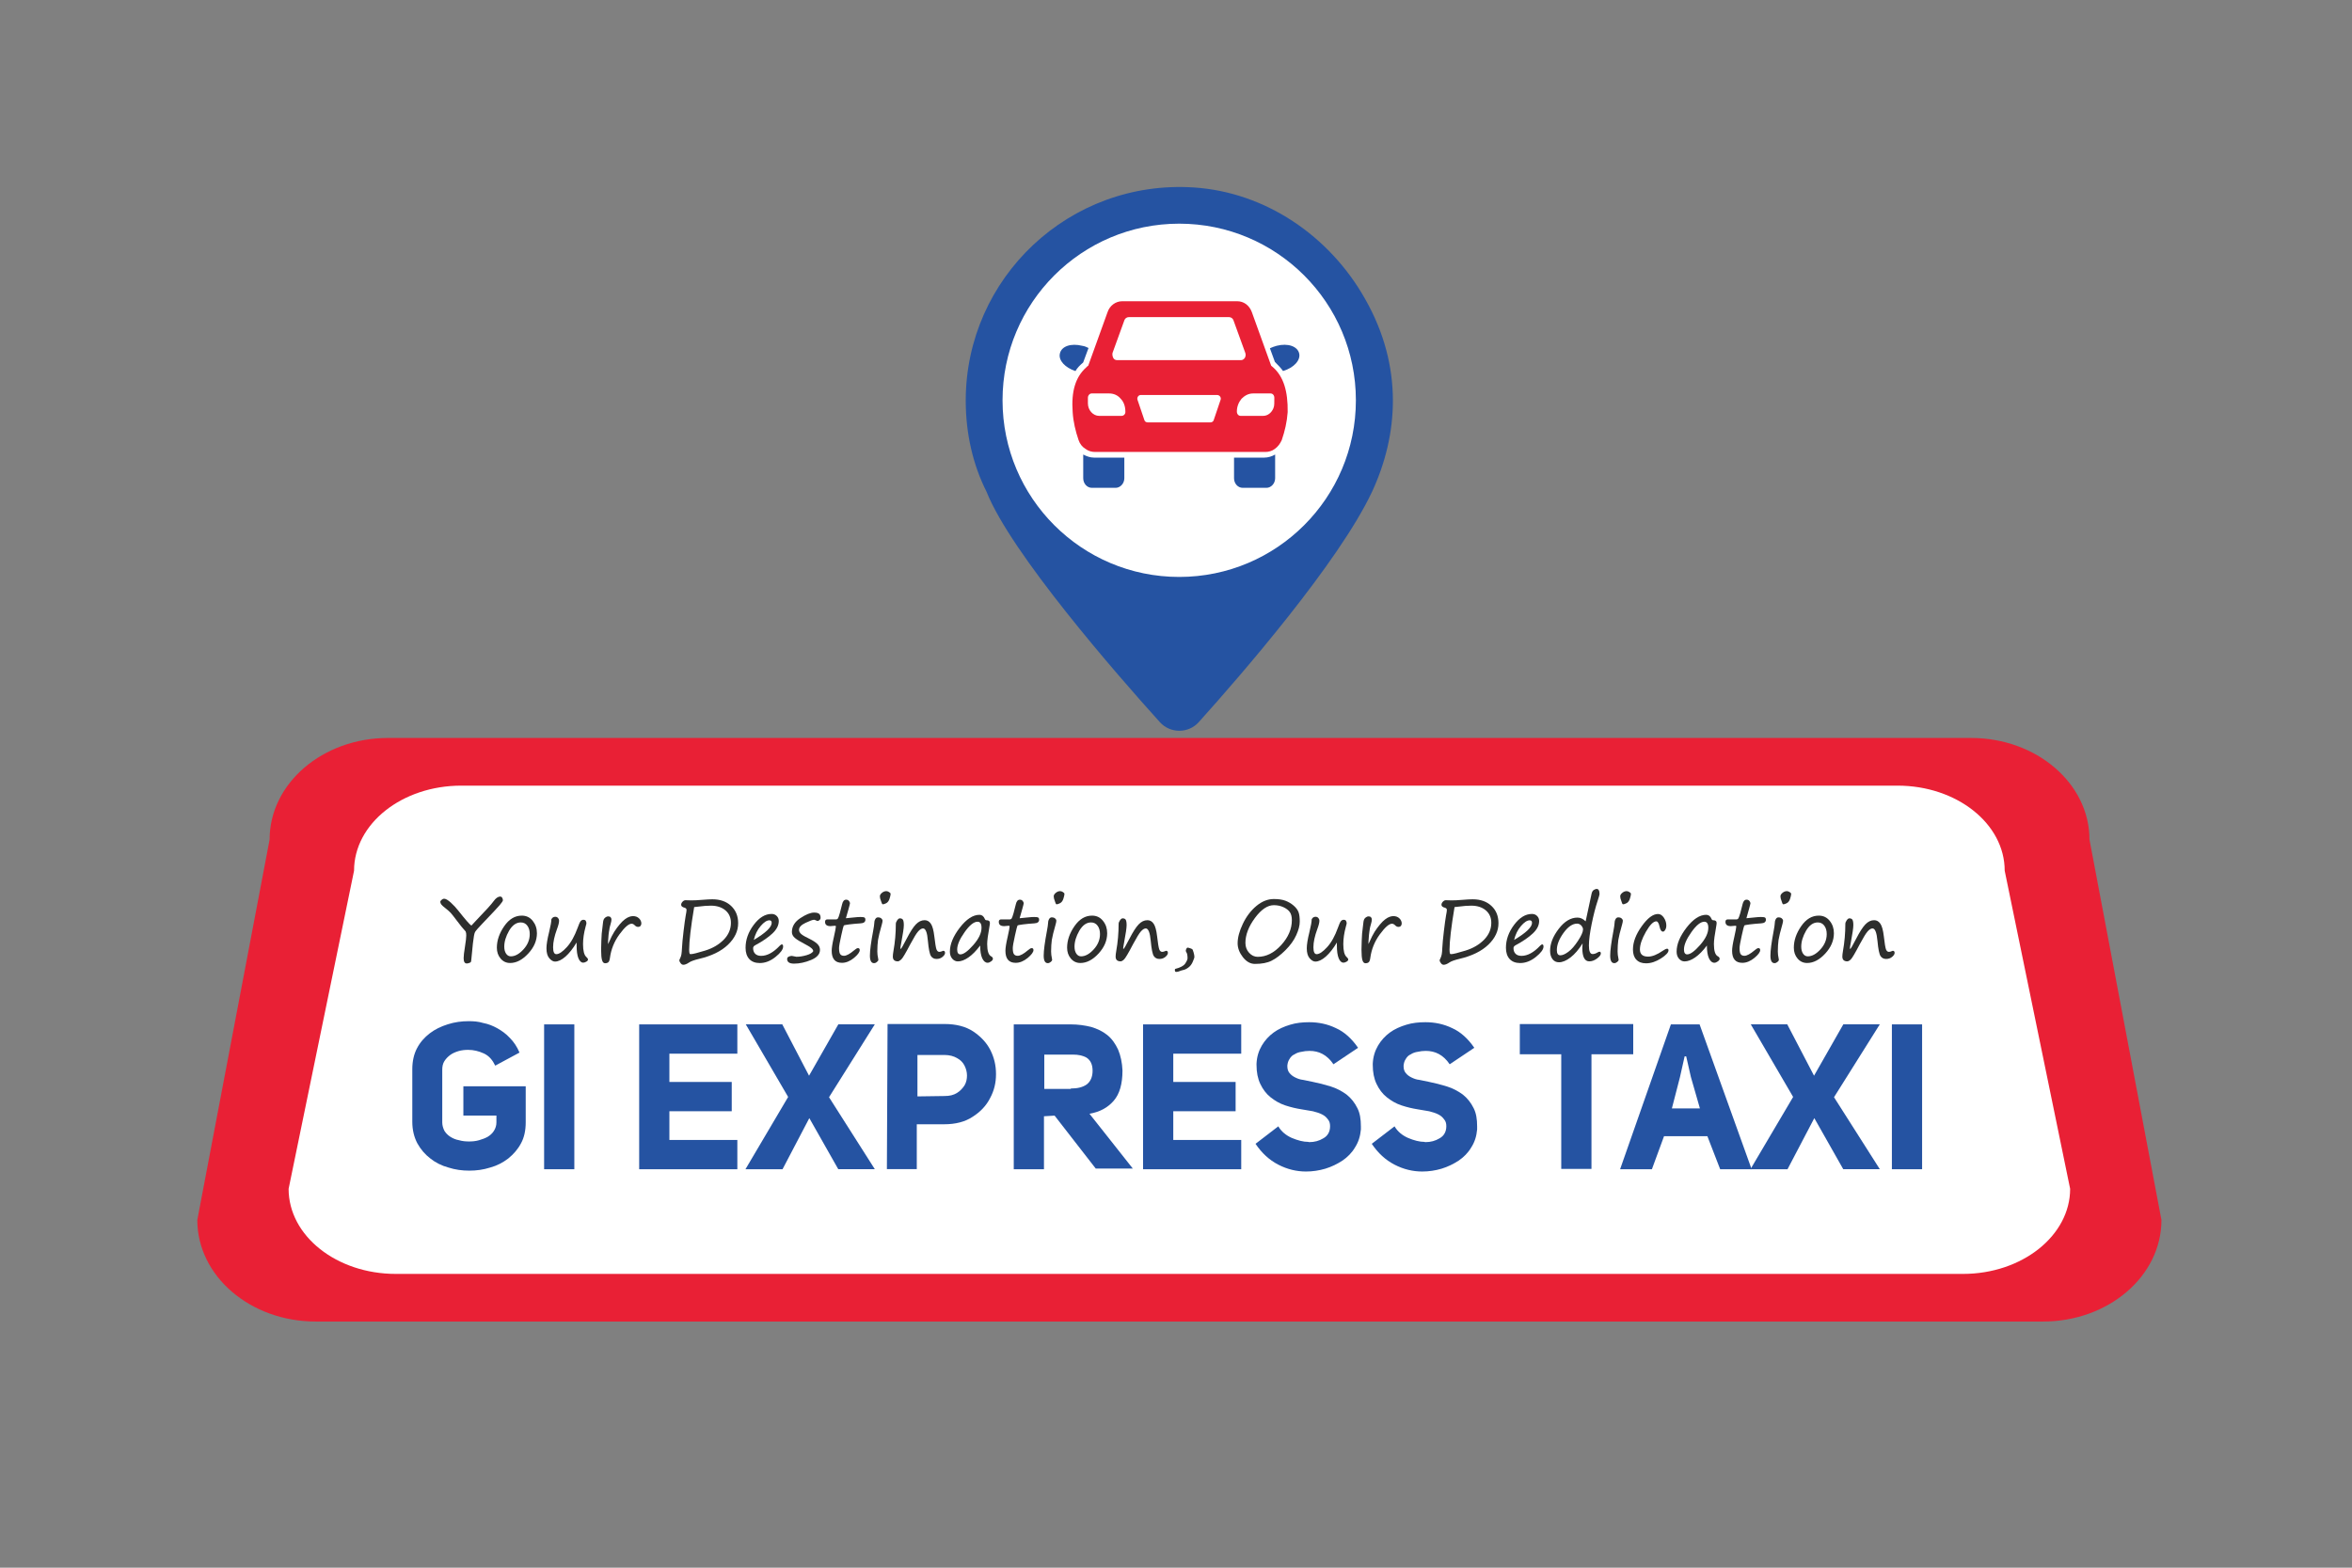 <?xml version="1.0" encoding="utf-8"?>
<!-- Generator: Adobe Illustrator 26.0.1, SVG Export Plug-In . SVG Version: 6.00 Build 0)  -->
<svg version="1.1" id="Layer_1" xmlns="http://www.w3.org/2000/svg" xmlns:xlink="http://www.w3.org/1999/xlink" x="0px" y="0px"
	 viewBox="0 0 432 288" style="enable-background:new 0 0 432 288;" xml:space="preserve">
<rect x="0" y="0" width="432" height="288" fill="#808080" stroke="none"/>
<style type="text/css">
	.st0{fill:#2553A2;}
	.st1{fill:#FFFFFF;}
	.st2{fill:#E92035;}
	.st3{enable-background:new    ;}
	.st4{fill:#2D2E2D;}
</style>
<path class="st0" d="M219.28,34.44c-22.84-1.49-41.9,16.6-41.9,39.15c0,6.07,1.32,11.79,3.83,16.77
	c4.46,11.22,23.75,33.37,31.82,42.3c1.89,2.12,5.27,2.12,7.15,0c7.73-8.59,25.7-29.31,31.82-42.3c4.81-10.36,5.84-22.95-1.26-35.43
	C244.24,43.37,232.45,35.3,219.28,34.44z M216.59,91.51c-9.9,0-17.97-8.07-17.97-17.97s8.07-17.97,17.97-17.97
	c9.9,0,17.97,8.07,17.97,17.97S226.49,91.51,216.59,91.51z"/>
<circle class="st1" cx="216.59" cy="73.54" r="32.45"/>
<path class="st2" d="M375.25,242.78H57.99c-12.02,0-21.75-8.36-21.75-18.66l13.28-69.89c0-10.3,9.73-18.66,21.75-18.66h290.76
	c12.02,0,21.75,8.36,21.75,18.66L397,224.13C397,234.43,387.27,242.78,375.25,242.78z"/>
<g>
	<g>
		<path class="st0" d="M238.63,64.95c-0.29-1.32-2.06-1.95-4.12-1.43c-0.46,0.11-0.86,0.29-1.26,0.46l0.92,2.52
			c0.06,0.06,0.11,0.06,0.17,0.17c0.46,0.46,0.92,0.92,1.32,1.49C237.6,67.58,238.91,66.21,238.63,64.95z"/>
	</g>
</g>
<g>
	<g>
		<path class="st0" d="M198.79,66.73c0.06-0.06,0.11-0.06,0.17-0.17l0.97-2.63c-0.34-0.17-0.69-0.34-1.14-0.4
			c-2.06-0.52-3.83,0.06-4.12,1.43c-0.29,1.26,0.97,2.58,2.86,3.21C197.87,67.58,198.33,67.13,198.79,66.73z"/>
	</g>
</g>
<g>
	<g>
		<path class="st0" d="M198.96,83.5v4.35c0,0.97,0.69,1.77,1.6,1.77h4.35c0.86,0,1.6-0.8,1.6-1.77v-3.78h-5.55
			C200.28,84.07,199.59,83.84,198.96,83.5z"/>
	</g>
</g>
<g>
	<g>
		<path class="st0" d="M226.66,84.07v3.78c0,0.97,0.69,1.77,1.6,1.77h4.35c0.86,0,1.6-0.8,1.6-1.77V83.5
			c-0.57,0.34-1.32,0.57-2,0.57H226.66L226.66,84.07z"/>
	</g>
</g>
<g>
	<g>
		<path class="st2" d="M233.82,67.47c-0.11-0.11-0.23-0.17-0.34-0.29l-3.55-9.84c-0.46-1.26-1.49-2-2.69-2h-21.12
			c-1.2,0-2.29,0.8-2.69,2l-3.55,9.84c-0.11,0.06-0.23,0.17-0.34,0.29c-2,1.77-2.8,4.41-2.52,8.24c0.11,1.77,0.52,3.49,1.09,5.15
			c0.23,0.69,0.69,1.26,1.26,1.6c0.52,0.4,1.14,0.57,1.77,0.57h31.25c0.63,0,1.26-0.17,1.77-0.57c0.57-0.4,0.97-0.97,1.26-1.6
			c0.57-1.66,0.97-3.38,1.09-5.15C236.57,71.88,235.76,69.19,233.82,67.47z M204.34,64.84l2.18-6.01c0.11-0.34,0.46-0.57,0.8-0.57
			h18.43c0.34,0,0.69,0.23,0.8,0.57l2.18,6.01c0.11,0.34,0.06,0.57-0.06,0.86c-0.17,0.29-0.46,0.46-0.69,0.46h-22.84
			c-0.29,0-0.57-0.17-0.69-0.46C204.34,65.47,204.28,65.12,204.34,64.84z M206,76.4h-4.12c-1.09,0-2.06-1.03-2.06-2.29v-1.03
			c0-0.46,0.34-0.8,0.69-0.8h3.21c0.86,0,1.6,0.34,2.12,0.97c0.57,0.57,0.86,1.43,0.86,2.35C206.75,76.05,206.4,76.4,206,76.4z
			 M224.2,73.42l-1.26,3.72c-0.06,0.29-0.34,0.46-0.63,0.46h-11.5c-0.29,0-0.57-0.17-0.63-0.46l-1.26-3.72
			c-0.11-0.4,0.17-0.86,0.63-0.86h13.97C224.03,72.56,224.32,73.02,224.2,73.42z M234.05,74.17c0,0.34-0.06,0.57-0.17,0.86
			c-0.34,0.8-1.03,1.37-1.89,1.37h-4.12c-0.4,0-0.69-0.34-0.69-0.8c0-0.92,0.34-1.72,0.86-2.35c0.57-0.57,1.26-0.97,2.12-0.97h3.21
			c0.4,0,0.69,0.34,0.69,0.8L234.05,74.17L234.05,74.17z"/>
	</g>
</g>
<path class="st1" d="M360.54,234.03H72.7c-10.87,0-19.69-6.98-19.69-15.63l12.02-58.44c0-8.64,8.81-15.63,19.69-15.63h263.8
	c10.87,0,19.69,6.98,19.69,15.63l12.02,58.44C380.23,226.99,371.42,234.03,360.54,234.03z"/>
<g>
	<g class="st3">
		<path class="st4" d="M85.53,171.12c-0.41-0.43-0.98-1.12-1.69-2.08c-0.5-0.67-0.86-1.12-1.06-1.34s-0.49-0.47-0.85-0.76
			c-0.48-0.37-0.78-0.64-0.89-0.8c-0.11-0.16-0.17-0.33-0.17-0.5c0-0.08,0.08-0.19,0.24-0.33c0.16-0.14,0.31-0.21,0.44-0.21
			c0.32,0,0.73,0.24,1.25,0.71c0.52,0.48,0.99,0.98,1.4,1.51c1.28,1.62,2.07,2.53,2.38,2.72c0.31-0.34,0.63-0.68,0.96-1.03
			c1.71-1.77,2.75-2.92,3.12-3.45c0.41-0.57,0.81-0.85,1.22-0.85c0.16,0,0.28,0.07,0.36,0.22c0.09,0.15,0.13,0.3,0.13,0.45
			c0,0.14-0.2,0.44-0.59,0.9c-0.39,0.46-1.42,1.56-3.1,3.31c-0.81,0.84-1.28,1.38-1.42,1.62c-0.14,0.24-0.27,0.95-0.4,2.12
			c-0.13,1.17-0.22,2.09-0.27,2.75c-0.03,0.4-0.07,0.63-0.12,0.68c-0.05,0.05-0.16,0.1-0.33,0.16c-0.17,0.05-0.3,0.08-0.4,0.08
			c-0.39,0-0.58-0.33-0.58-0.98c0-0.4,0.08-1.12,0.25-2.15c0.16-0.99,0.23-1.65,0.23-1.99C85.65,171.57,85.61,171.32,85.53,171.12z"
			/>
		<path class="st4" d="M93.7,176.91c-0.71,0-1.29-0.27-1.75-0.81c-0.46-0.54-0.69-1.2-0.69-2c0-1.33,0.45-2.65,1.35-3.95
			c0.9-1.3,1.97-1.94,3.23-1.94c0.83,0,1.5,0.32,2.01,0.96c0.51,0.64,0.77,1.39,0.77,2.27c0,1.35-0.53,2.59-1.6,3.74
			S94.85,176.91,93.7,176.91z M92.62,173.91c0,0.52,0.11,0.95,0.33,1.28c0.22,0.33,0.51,0.5,0.87,0.5c0.77,0,1.54-0.42,2.32-1.27
			c0.78-0.85,1.16-1.79,1.16-2.82c0-0.64-0.15-1.15-0.45-1.55c-0.3-0.4-0.7-0.59-1.2-0.59c-0.83,0-1.55,0.51-2.15,1.53
			C92.92,172.01,92.62,172.98,92.62,173.91z"/>
		<path class="st4" d="M105.9,173.15c-0.66,1.11-1.34,1.97-2.03,2.58c-0.69,0.61-1.34,0.92-1.93,0.92c-0.34,0-0.69-0.2-1.04-0.6
			s-0.53-1.01-0.53-1.84c0-0.68,0.16-1.68,0.49-3c0.27-1.1,0.41-1.88,0.41-2.32c0.15-0.31,0.39-0.47,0.71-0.47
			c0.22,0,0.39,0.08,0.52,0.23c0.13,0.15,0.19,0.31,0.19,0.48c0,0.36-0.13,0.88-0.38,1.54c-0.48,1.3-0.72,2.41-0.72,3.35
			c0,0.85,0.2,1.27,0.59,1.27c0.5,0,1.14-0.43,1.92-1.28c0.78-0.85,1.44-2.04,2-3.57c0.22-0.61,0.39-1.01,0.53-1.19
			c0.14-0.18,0.32-0.28,0.55-0.28c0.35,0,0.53,0.23,0.53,0.7c0,0.06-0.05,0.25-0.15,0.57c-0.31,1.13-0.47,2.2-0.47,3.21
			c0,1.21,0.2,2,0.6,2.35c0.21,0.19,0.31,0.35,0.31,0.47c0,0.14-0.1,0.28-0.31,0.4c-0.21,0.12-0.4,0.18-0.57,0.18
			c-0.36,0-0.65-0.27-0.88-0.81c-0.22-0.54-0.33-1.33-0.33-2.38v-0.26C105.89,173.32,105.9,173.24,105.9,173.15z"/>
		<path class="st4" d="M111.68,173.44c0.05-0.09,0.11-0.22,0.19-0.39c0.35-0.81,0.68-1.44,0.97-1.9s0.62-0.9,0.97-1.32
			c0.35-0.42,0.68-0.74,0.97-0.95c0.29-0.22,0.56-0.37,0.8-0.45c0.24-0.09,0.47-0.13,0.69-0.13c0.45,0,0.82,0.14,1.1,0.41
			c0.28,0.27,0.43,0.59,0.43,0.95c0,0.16-0.05,0.3-0.15,0.43c-0.1,0.13-0.25,0.19-0.46,0.19c-0.22,0-0.42-0.1-0.6-0.29
			c-0.19-0.19-0.38-0.29-0.58-0.29c-0.54,0-1.28,0.65-2.24,1.96c-0.95,1.3-1.53,2.74-1.74,4.31c-0.05,0.4-0.15,0.67-0.29,0.8
			c-0.15,0.13-0.35,0.19-0.61,0.19c-0.25,0-0.44-0.19-0.55-0.57s-0.17-1.01-0.17-1.91c0-0.24,0.01-0.78,0.04-1.61
			c0.03-0.98,0.09-1.77,0.19-2.37c0.02-0.1,0.04-0.33,0.08-0.69c0.04-0.4,0.08-0.68,0.14-0.83c0.05-0.16,0.17-0.3,0.33-0.43
			s0.35-0.2,0.55-0.2c0.19,0,0.33,0.06,0.43,0.18c0.1,0.12,0.14,0.25,0.14,0.39c0,0.2-0.05,0.49-0.16,0.85
			c-0.12,0.41-0.19,0.69-0.21,0.85c-0.02,0.18-0.04,0.36-0.09,0.55c-0.05,0.22-0.1,0.81-0.16,1.75l-0.01,0.29V173.44z"/>
		<path class="st4" d="M126.1,167.16c0-0.2-0.12-0.33-0.35-0.4c-0.42-0.1-0.64-0.28-0.64-0.54c0-0.19,0.08-0.38,0.25-0.56
			c0.17-0.18,0.35-0.28,0.54-0.28l1.09,0.03c0.51,0,1.17-0.03,2-0.1c0.82-0.07,1.44-0.1,1.85-0.1c1.43,0,2.58,0.4,3.44,1.21
			s1.3,1.86,1.3,3.18c0,1.44-0.62,2.76-1.86,3.95s-3,2.06-5.3,2.6c-0.91,0.22-1.52,0.44-1.84,0.66c-0.42,0.29-0.78,0.43-1.06,0.43
			c-0.2,0-0.37-0.1-0.52-0.31c-0.15-0.21-0.23-0.38-0.23-0.5c0-0.05,0.05-0.19,0.16-0.4c0.11-0.23,0.19-0.47,0.23-0.71
			s0.08-0.67,0.11-1.28c0.03-0.61,0.12-1.6,0.28-2.96c0.16-1.36,0.3-2.33,0.4-2.9C126.05,167.68,126.1,167.34,126.1,167.16z
			 M127.5,166.64c-0.62,3.7-0.92,6.31-0.92,7.83c0,0.34,0.03,0.59,0.1,0.76c0.04,0.04,0.12,0.05,0.24,0.05c0.33,0,1.2-0.22,2.6-0.65
			s2.54-1.11,3.42-2.01s1.31-1.94,1.31-3.09c0-0.96-0.34-1.72-1.01-2.29c-0.68-0.57-1.57-0.86-2.67-0.86
			c-0.67,0-1.48,0.06-2.43,0.19C127.92,166.6,127.71,166.62,127.5,166.64z"/>
		<path class="st4" d="M143.84,173.89c0,0.53-0.47,1.16-1.4,1.91s-1.9,1.12-2.89,1.12c-0.83,0-1.48-0.25-1.93-0.74
			c-0.45-0.49-0.68-1.18-0.68-2.06c0-1.48,0.5-2.89,1.5-4.22c1-1.33,2.09-2,3.28-2c0.39,0,0.71,0.13,0.95,0.38
			c0.25,0.25,0.37,0.56,0.37,0.92c0,0.8-0.39,1.56-1.17,2.29c-0.78,0.73-1.83,1.45-3.14,2.15c-0.27,0.14-0.4,0.32-0.4,0.54
			c0,0.43,0.12,0.77,0.37,1.03c0.25,0.26,0.62,0.39,1.1,0.39c1.11,0,2.25-0.62,3.41-1.85c0.17-0.17,0.3-0.26,0.39-0.26
			C143.76,173.5,143.84,173.63,143.84,173.89z M138.45,172.68c2.19-1.3,3.29-2.35,3.29-3.14c0-0.31-0.14-0.47-0.42-0.47
			c-0.48,0-1.01,0.35-1.61,1.05C139.11,170.82,138.69,171.67,138.45,172.68z"/>
		<path class="st4" d="M149.37,174.75c0-0.34-0.41-0.72-1.24-1.15c-1.05-0.54-1.76-0.97-2.13-1.29s-0.55-0.68-0.55-1.08
			c0-1.03,0.52-1.88,1.55-2.56c1.03-0.68,1.87-1.02,2.53-1.02c0.42,0,0.72,0.07,0.91,0.22c0.19,0.14,0.28,0.4,0.28,0.75
			c0,0.16-0.07,0.3-0.21,0.41s-0.24,0.17-0.32,0.17c-0.06,0-0.17-0.04-0.33-0.12c-0.17-0.07-0.27-0.11-0.33-0.11
			c-0.26,0-0.78,0.19-1.58,0.57c-0.79,0.38-1.19,0.8-1.19,1.28c0,0.29,0.14,0.55,0.42,0.79c0.28,0.24,0.78,0.52,1.51,0.87
			c0.58,0.28,1.05,0.58,1.4,0.9c0.35,0.32,0.52,0.69,0.52,1.12c0,0.79-0.55,1.41-1.64,1.86c-1.09,0.45-2.13,0.67-3.13,0.67
			c-0.84,0-1.26-0.29-1.26-0.85c0-0.2,0.09-0.34,0.28-0.43c0.19-0.09,0.38-0.14,0.57-0.14c0.08,0,0.23,0.03,0.44,0.08
			c0.21,0.05,0.35,0.08,0.42,0.08c0.57,0,1.19-0.1,1.85-0.29S149.21,175.03,149.37,174.75z"/>
		<path class="st4" d="M155.37,168.69c0.53-0.04,1.04-0.09,1.51-0.15c0.47-0.05,0.85-0.08,1.16-0.08c0.39,0,0.64,0.04,0.75,0.11
			s0.16,0.2,0.16,0.38c0,0.42-0.29,0.65-0.88,0.68c-0.75,0.05-1.44,0.11-2.07,0.19c-0.63,0.08-0.97,0.15-1.02,0.21
			c-0.05,0.05-0.21,0.67-0.47,1.85c-0.26,1.18-0.4,1.94-0.4,2.29c0,0.57,0.08,0.95,0.23,1.14c0.15,0.19,0.38,0.28,0.68,0.28
			c0.44,0,1.06-0.33,1.85-1c0.31-0.27,0.54-0.41,0.71-0.41c0.22,0,0.33,0.12,0.33,0.36c0,0.37-0.36,0.86-1.07,1.45
			c-0.72,0.59-1.45,0.89-2.2,0.89c-1.25,0-1.88-0.74-1.88-2.21c0-0.53,0.13-1.36,0.39-2.48c0.25-1.11,0.38-1.78,0.38-2
			c0-0.08-0.06-0.12-0.19-0.12l-0.81,0.07c-0.66,0-0.99-0.26-0.99-0.79c0-0.3,0.15-0.45,0.46-0.45h1.6c0.11,0,0.2-0.05,0.29-0.15
			c0.08-0.1,0.2-0.43,0.36-0.99c0.16-0.56,0.3-1.12,0.43-1.67c0.12-0.54,0.37-0.81,0.73-0.81c0.22,0,0.4,0.08,0.52,0.23
			s0.19,0.3,0.19,0.43c0,0.07-0.09,0.44-0.28,1.11L155.37,168.69z"/>
		<path class="st4" d="M161.14,174.8c0,0.39,0.05,0.84,0.16,1.33c0.02,0.09,0.03,0.17,0.03,0.23c0,0.09-0.09,0.21-0.26,0.36
			c-0.17,0.15-0.35,0.22-0.54,0.22c-0.5,0-0.75-0.46-0.75-1.38c0-0.95,0.2-2.46,0.59-4.52c0.13-0.72,0.2-1.16,0.2-1.33
			c0-0.33,0.06-0.6,0.18-0.83c0.12-0.23,0.29-0.35,0.5-0.35c0.26,0,0.47,0.06,0.62,0.19c0.15,0.13,0.23,0.27,0.23,0.42
			s-0.04,0.36-0.11,0.61c-0.39,1.37-0.63,2.34-0.72,2.93C161.19,173.29,161.14,173.99,161.14,174.8z M162.16,166.13
			c-0.11,0-0.19-0.12-0.25-0.35c-0.02-0.07-0.05-0.15-0.09-0.24c-0.14-0.34-0.21-0.63-0.21-0.88c0-0.21,0.12-0.42,0.37-0.63
			c0.25-0.21,0.52-0.32,0.82-0.32c0.15,0,0.32,0.06,0.5,0.17c0.19,0.12,0.28,0.23,0.28,0.34c0,0.17-0.06,0.46-0.19,0.87
			c-0.13,0.41-0.33,0.68-0.6,0.83C162.51,166.06,162.3,166.13,162.16,166.13z"/>
		<path class="st4" d="M169.54,170.56c-0.27,0-0.56,0.18-0.88,0.53c-0.32,0.35-0.8,1.14-1.46,2.37c-0.86,1.65-1.41,2.58-1.67,2.81
			s-0.46,0.34-0.62,0.34c-0.61,0-0.92-0.29-0.92-0.88c0-0.25,0.04-0.6,0.12-1.06c0.28-1.56,0.43-3.21,0.43-4.94
			c0-0.2,0.08-0.42,0.25-0.66c0.17-0.24,0.33-0.36,0.48-0.36c0.27,0,0.46,0.08,0.57,0.25c0.11,0.17,0.17,0.5,0.17,1
			c0,0.52-0.16,1.6-0.47,3.23c-0.1,0.54-0.16,0.88-0.16,1.02c0,0.08,0.02,0.12,0.06,0.12c0.08,0,0.44-0.62,1.08-1.86
			c0.65-1.26,1.21-2.14,1.7-2.65c0.49-0.51,1.02-0.77,1.61-0.77c0.47,0,0.84,0.21,1.14,0.64c0.29,0.42,0.51,1.2,0.64,2.32
			c0.15,1.28,0.28,2.07,0.39,2.39c0.12,0.31,0.3,0.47,0.55,0.47c0.16,0,0.36-0.06,0.61-0.17c0.04-0.02,0.07-0.03,0.09-0.03
			c0.22,0,0.33,0.13,0.33,0.39c0,0.23-0.15,0.47-0.46,0.73c-0.31,0.26-0.67,0.38-1.1,0.38c-0.44,0-0.78-0.17-1.02-0.52
			s-0.43-1.28-0.57-2.8C170.31,171.32,170.01,170.56,169.54,170.56z"/>
		<path class="st4" d="M180.03,173.7c-0.72,0.97-1.44,1.7-2.15,2.19s-1.36,0.73-1.95,0.73c-0.4,0-0.74-0.17-1.03-0.5
			c-0.29-0.34-0.43-0.77-0.43-1.3c0-1.36,0.61-2.83,1.82-4.4c1.22-1.57,2.42-2.36,3.62-2.36c0.43,0,0.76,0.25,0.97,0.75
			c0.07,0.17,0.17,0.25,0.32,0.25c0.41,0,0.62,0.16,0.62,0.48c0,0.16-0.03,0.38-0.08,0.66c-0.28,1.53-0.42,2.6-0.42,3.23
			c0,1.25,0.24,2,0.71,2.25c0.23,0.12,0.34,0.28,0.34,0.46c0,0.16-0.11,0.32-0.33,0.48c-0.22,0.16-0.44,0.25-0.64,0.25
			c-0.4,0-0.73-0.27-0.99-0.82C180.16,175.5,180.03,174.71,180.03,173.7z M179.55,169.33c-0.68,0-1.48,0.64-2.38,1.92
			c-0.91,1.28-1.36,2.34-1.36,3.19c0,0.59,0.2,0.89,0.59,0.89c0.57,0,1.36-0.57,2.37-1.72c1.01-1.15,1.51-2.2,1.51-3.17
			C180.28,169.7,180.04,169.33,179.55,169.33z"/>
		<path class="st4" d="M187.28,168.69c0.53-0.04,1.04-0.09,1.51-0.15c0.47-0.05,0.85-0.08,1.16-0.08c0.39,0,0.64,0.04,0.75,0.11
			s0.16,0.2,0.16,0.38c0,0.42-0.29,0.65-0.88,0.68c-0.75,0.05-1.44,0.11-2.07,0.19c-0.63,0.08-0.97,0.15-1.02,0.21
			c-0.05,0.05-0.21,0.67-0.47,1.85c-0.26,1.18-0.4,1.94-0.4,2.29c0,0.57,0.08,0.95,0.23,1.14c0.15,0.19,0.38,0.28,0.68,0.28
			c0.44,0,1.06-0.33,1.85-1c0.31-0.27,0.54-0.41,0.71-0.41c0.22,0,0.33,0.12,0.33,0.36c0,0.37-0.36,0.86-1.07,1.45
			c-0.72,0.59-1.45,0.89-2.2,0.89c-1.25,0-1.88-0.74-1.88-2.21c0-0.53,0.13-1.36,0.39-2.48c0.25-1.11,0.38-1.78,0.38-2
			c0-0.08-0.06-0.12-0.19-0.12l-0.81,0.07c-0.66,0-0.99-0.26-0.99-0.79c0-0.3,0.15-0.45,0.46-0.45h1.6c0.11,0,0.2-0.05,0.29-0.15
			c0.08-0.1,0.2-0.43,0.36-0.99c0.16-0.56,0.3-1.12,0.43-1.67c0.12-0.54,0.37-0.81,0.73-0.81c0.22,0,0.4,0.08,0.52,0.23
			s0.19,0.3,0.19,0.43c0,0.07-0.09,0.44-0.28,1.11L187.28,168.69z"/>
		<path class="st4" d="M193.06,174.8c0,0.39,0.05,0.84,0.16,1.33c0.02,0.09,0.03,0.17,0.03,0.23c0,0.09-0.08,0.21-0.26,0.36
			s-0.35,0.22-0.54,0.22c-0.5,0-0.75-0.46-0.75-1.38c0-0.95,0.2-2.46,0.59-4.52c0.13-0.72,0.2-1.16,0.2-1.33
			c0-0.33,0.06-0.6,0.18-0.83s0.29-0.35,0.5-0.35c0.26,0,0.47,0.06,0.62,0.19c0.15,0.13,0.23,0.27,0.23,0.42s-0.04,0.36-0.11,0.61
			c-0.39,1.37-0.63,2.34-0.72,2.93C193.11,173.29,193.06,173.99,193.06,174.8z M194.08,166.13c-0.11,0-0.19-0.12-0.25-0.35
			c-0.02-0.07-0.05-0.15-0.08-0.24c-0.14-0.34-0.21-0.63-0.21-0.88c0-0.21,0.12-0.42,0.37-0.63c0.25-0.21,0.52-0.32,0.82-0.32
			c0.15,0,0.32,0.06,0.5,0.17s0.28,0.23,0.28,0.34c0,0.17-0.06,0.46-0.19,0.87c-0.13,0.41-0.33,0.68-0.61,0.83
			C194.43,166.06,194.22,166.13,194.08,166.13z"/>
		<path class="st4" d="M198.44,176.91c-0.71,0-1.29-0.27-1.75-0.81c-0.46-0.54-0.69-1.2-0.69-2c0-1.33,0.45-2.65,1.35-3.95
			c0.9-1.3,1.97-1.94,3.23-1.94c0.83,0,1.5,0.32,2.01,0.96c0.52,0.64,0.77,1.39,0.77,2.27c0,1.35-0.53,2.59-1.59,3.74
			S199.59,176.91,198.44,176.91z M197.36,173.91c0,0.52,0.11,0.95,0.33,1.28s0.51,0.5,0.87,0.5c0.77,0,1.54-0.42,2.32-1.27
			s1.16-1.79,1.16-2.82c0-0.64-0.15-1.15-0.45-1.55s-0.7-0.59-1.2-0.59c-0.83,0-1.55,0.51-2.15,1.53
			C197.66,172.01,197.36,172.98,197.36,173.91z"/>
		<path class="st4" d="M210.45,170.56c-0.27,0-0.56,0.18-0.88,0.53c-0.32,0.35-0.8,1.14-1.46,2.37c-0.86,1.65-1.41,2.58-1.66,2.81
			c-0.25,0.23-0.46,0.34-0.62,0.34c-0.61,0-0.92-0.29-0.92-0.88c0-0.25,0.04-0.6,0.12-1.06c0.28-1.56,0.43-3.21,0.43-4.94
			c0-0.2,0.08-0.42,0.25-0.66c0.17-0.24,0.33-0.36,0.48-0.36c0.27,0,0.46,0.08,0.57,0.25c0.11,0.17,0.17,0.5,0.17,1
			c0,0.52-0.16,1.6-0.47,3.23c-0.1,0.54-0.16,0.88-0.16,1.02c0,0.08,0.02,0.12,0.06,0.12c0.08,0,0.44-0.62,1.08-1.86
			c0.65-1.26,1.21-2.14,1.7-2.65c0.49-0.51,1.02-0.77,1.61-0.77c0.47,0,0.84,0.21,1.14,0.64c0.29,0.42,0.51,1.2,0.64,2.32
			c0.14,1.28,0.28,2.07,0.39,2.39c0.12,0.31,0.3,0.47,0.56,0.47c0.16,0,0.36-0.06,0.61-0.17c0.04-0.02,0.07-0.03,0.09-0.03
			c0.22,0,0.33,0.13,0.33,0.39c0,0.23-0.15,0.47-0.46,0.73c-0.31,0.26-0.67,0.38-1.1,0.38c-0.44,0-0.78-0.17-1.02-0.52
			s-0.43-1.28-0.57-2.8C211.22,171.32,210.91,170.56,210.45,170.56z"/>
		<path class="st4" d="M215.85,178c0.96-0.24,1.58-0.58,1.86-1.01s0.41-0.75,0.41-0.94c0-0.53-0.07-0.9-0.22-1.12
			c-0.07-0.1-0.1-0.19-0.1-0.29c0-0.08,0.04-0.19,0.1-0.33c0.07-0.15,0.14-0.22,0.21-0.22c0.11,0,0.28,0.04,0.51,0.12
			c0.23,0.08,0.37,0.15,0.41,0.21c0.04,0.06,0.11,0.25,0.21,0.58c0.1,0.33,0.14,0.61,0.14,0.84c0,0.09-0.1,0.36-0.29,0.82
			c-0.19,0.46-0.46,0.82-0.8,1.07c-0.34,0.26-0.65,0.41-0.95,0.47c-0.12,0.02-0.23,0.05-0.33,0.08c-0.41,0.18-0.74,0.27-1,0.27
			c-0.15,0-0.22-0.12-0.22-0.36C215.79,178.1,215.81,178.04,215.85,178z"/>
		<path class="st4" d="M230.5,177.08c-0.83,0-1.56-0.41-2.21-1.23c-0.64-0.82-0.97-1.68-0.97-2.56c0-1.05,0.32-2.24,0.96-3.58
			c0.64-1.34,1.47-2.43,2.49-3.28c1.02-0.85,2.09-1.27,3.2-1.27c0.85,0,1.55,0.1,2.12,0.31c0.56,0.21,1.07,0.51,1.52,0.9
			c0.45,0.39,0.75,0.8,0.9,1.21c0.15,0.41,0.22,0.99,0.22,1.74c0,0.7-0.21,1.53-0.64,2.47c-0.42,0.94-1.08,1.86-1.98,2.76
			c-0.9,0.9-1.75,1.54-2.55,1.94C232.77,176.89,231.75,177.08,230.5,177.08z M228.75,173.22c0,0.72,0.23,1.33,0.68,1.82
			s0.98,0.74,1.58,0.74c1.56,0,3-0.72,4.31-2.16c1.31-1.44,1.96-2.96,1.96-4.58c0-0.62-0.12-1.1-0.36-1.46
			c-0.24-0.35-0.63-0.66-1.16-0.91s-1.13-0.38-1.79-0.38c-1.16,0-2.32,0.79-3.48,2.36C229.33,170.23,228.75,171.75,228.75,173.22z"
			/>
		<path class="st4" d="M245.55,173.15c-0.66,1.11-1.34,1.97-2.03,2.58c-0.69,0.61-1.34,0.92-1.93,0.92c-0.34,0-0.69-0.2-1.04-0.6
			s-0.53-1.01-0.53-1.84c0-0.68,0.16-1.68,0.49-3c0.27-1.1,0.41-1.88,0.41-2.32c0.15-0.31,0.38-0.47,0.71-0.47
			c0.22,0,0.39,0.08,0.52,0.23c0.13,0.15,0.19,0.31,0.19,0.48c0,0.36-0.13,0.88-0.38,1.54c-0.48,1.3-0.72,2.41-0.72,3.35
			c0,0.85,0.2,1.27,0.59,1.27c0.5,0,1.14-0.43,1.92-1.28c0.78-0.85,1.44-2.04,1.99-3.57c0.22-0.61,0.39-1.01,0.53-1.19
			c0.14-0.18,0.32-0.28,0.55-0.28c0.35,0,0.53,0.23,0.53,0.7c0,0.06-0.05,0.25-0.15,0.57c-0.31,1.13-0.47,2.2-0.47,3.21
			c0,1.21,0.2,2,0.6,2.35c0.21,0.19,0.31,0.35,0.31,0.47c0,0.14-0.11,0.28-0.31,0.4c-0.21,0.12-0.4,0.18-0.57,0.18
			c-0.36,0-0.66-0.27-0.88-0.81c-0.22-0.54-0.33-1.33-0.33-2.38v-0.26C245.55,173.32,245.55,173.24,245.55,173.15z"/>
		<path class="st4" d="M251.34,173.44c0.05-0.09,0.11-0.22,0.19-0.39c0.35-0.81,0.68-1.44,0.97-1.9s0.62-0.9,0.97-1.32
			c0.35-0.42,0.68-0.74,0.97-0.95c0.29-0.22,0.56-0.37,0.8-0.45c0.24-0.09,0.47-0.13,0.69-0.13c0.45,0,0.82,0.14,1.1,0.41
			c0.28,0.27,0.43,0.59,0.43,0.95c0,0.16-0.05,0.3-0.15,0.43c-0.1,0.13-0.25,0.19-0.46,0.19c-0.22,0-0.42-0.1-0.6-0.29
			c-0.19-0.19-0.38-0.29-0.58-0.29c-0.54,0-1.28,0.65-2.24,1.96c-0.95,1.3-1.53,2.74-1.74,4.31c-0.05,0.4-0.15,0.67-0.29,0.8
			c-0.14,0.13-0.35,0.19-0.61,0.19c-0.25,0-0.44-0.19-0.55-0.57s-0.17-1.01-0.17-1.91c0-0.24,0.01-0.78,0.04-1.61
			c0.03-0.98,0.09-1.77,0.19-2.37c0.02-0.1,0.04-0.33,0.08-0.69c0.04-0.4,0.08-0.68,0.14-0.83c0.05-0.16,0.17-0.3,0.33-0.43
			s0.35-0.2,0.55-0.2c0.19,0,0.33,0.06,0.43,0.18c0.1,0.12,0.14,0.25,0.14,0.39c0,0.2-0.05,0.49-0.16,0.85
			c-0.12,0.41-0.19,0.69-0.21,0.85c-0.02,0.18-0.04,0.36-0.08,0.55c-0.05,0.22-0.1,0.81-0.16,1.75l-0.01,0.29V173.44z"/>
		<path class="st4" d="M265.75,167.16c0-0.2-0.12-0.33-0.35-0.4c-0.42-0.1-0.64-0.28-0.64-0.54c0-0.19,0.08-0.38,0.25-0.56
			s0.35-0.28,0.54-0.28l1.09,0.03c0.51,0,1.17-0.03,2-0.1c0.82-0.07,1.44-0.1,1.85-0.1c1.43,0,2.58,0.4,3.44,1.21
			c0.87,0.8,1.3,1.86,1.3,3.18c0,1.44-0.62,2.76-1.86,3.95s-3,2.06-5.3,2.6c-0.91,0.22-1.52,0.44-1.84,0.66
			c-0.42,0.29-0.78,0.43-1.06,0.43c-0.2,0-0.37-0.1-0.52-0.31c-0.15-0.21-0.23-0.38-0.23-0.5c0-0.05,0.05-0.19,0.16-0.4
			c0.11-0.23,0.18-0.47,0.23-0.71s0.08-0.67,0.11-1.28c0.03-0.61,0.12-1.6,0.28-2.96c0.16-1.36,0.3-2.33,0.4-2.9
			C265.7,167.68,265.75,167.34,265.75,167.16z M267.16,166.64c-0.62,3.7-0.92,6.31-0.92,7.83c0,0.34,0.03,0.59,0.1,0.76
			c0.04,0.04,0.12,0.05,0.24,0.05c0.33,0,1.2-0.22,2.6-0.65s2.54-1.11,3.42-2.01c0.88-0.91,1.31-1.94,1.31-3.09
			c0-0.96-0.34-1.72-1.01-2.29c-0.67-0.57-1.57-0.86-2.67-0.86c-0.67,0-1.48,0.06-2.43,0.19
			C267.57,166.6,267.36,166.62,267.16,166.64z"/>
		<path class="st4" d="M283.5,173.89c0,0.53-0.47,1.16-1.4,1.91c-0.93,0.75-1.9,1.12-2.89,1.12c-0.83,0-1.48-0.25-1.93-0.74
			c-0.45-0.49-0.68-1.18-0.68-2.06c0-1.48,0.5-2.89,1.5-4.22c1-1.33,2.09-2,3.28-2c0.39,0,0.71,0.13,0.95,0.38
			c0.25,0.25,0.37,0.56,0.37,0.92c0,0.8-0.39,1.56-1.17,2.29c-0.78,0.73-1.83,1.45-3.14,2.15c-0.27,0.14-0.4,0.32-0.4,0.54
			c0,0.43,0.12,0.77,0.37,1.03s0.62,0.39,1.1,0.39c1.11,0,2.25-0.62,3.41-1.85c0.17-0.17,0.3-0.26,0.39-0.26
			C283.41,173.5,283.5,173.63,283.5,173.89z M278.1,172.68c2.19-1.3,3.29-2.35,3.29-3.14c0-0.31-0.14-0.47-0.42-0.47
			c-0.48,0-1.01,0.35-1.61,1.05C278.76,170.82,278.34,171.67,278.1,172.68z"/>
		<path class="st4" d="M290.68,173.31c-0.69,1.11-1.43,1.97-2.2,2.57c-0.78,0.6-1.49,0.9-2.14,0.9c-0.5,0-0.9-0.19-1.19-0.58
			s-0.44-0.9-0.44-1.54c0-1.31,0.53-2.65,1.59-4.03c1.06-1.38,2.21-2.06,3.44-2.06c0.54,0,1.04,0.23,1.5,0.69l1.09-5.08
			c0.08-0.35,0.22-0.58,0.43-0.7c0.21-0.12,0.37-0.18,0.49-0.18c0.36,0,0.54,0.32,0.54,0.96c0,0.11-0.12,0.54-0.36,1.27
			c-0.38,1.14-0.74,2.54-1.08,4.2s-0.51,2.99-0.51,3.99c0,1.03,0.23,1.55,0.68,1.55c0.29,0,0.59-0.1,0.9-0.29
			c0.13-0.09,0.25-0.14,0.36-0.14c0.17,0,0.25,0.11,0.25,0.33c0,0.26-0.23,0.57-0.7,0.92s-0.94,0.52-1.42,0.52
			c-0.85,0-1.28-0.82-1.28-2.47C290.64,173.88,290.66,173.6,290.68,173.31z M289.67,169.68c-0.84,0-1.67,0.57-2.49,1.7
			c-0.82,1.14-1.23,2.19-1.23,3.15c0,0.65,0.21,0.97,0.64,0.97c0.4,0,0.89-0.21,1.47-0.64c0.58-0.42,1.17-1.1,1.78-2.03
			c0.61-0.93,0.92-1.63,0.92-2.09c0-0.23-0.11-0.46-0.31-0.7C290.23,169.8,289.97,169.68,289.67,169.68z"/>
		<path class="st4" d="M297.11,174.8c0,0.39,0.05,0.84,0.16,1.33c0.02,0.09,0.03,0.17,0.03,0.23c0,0.09-0.08,0.21-0.26,0.36
			s-0.35,0.22-0.54,0.22c-0.5,0-0.75-0.46-0.75-1.38c0-0.95,0.2-2.46,0.59-4.52c0.13-0.72,0.2-1.16,0.2-1.33
			c0-0.33,0.06-0.6,0.18-0.83s0.29-0.35,0.5-0.35c0.26,0,0.47,0.06,0.62,0.19c0.15,0.13,0.23,0.27,0.23,0.42s-0.04,0.36-0.11,0.61
			c-0.39,1.37-0.63,2.34-0.72,2.93C297.16,173.29,297.11,173.99,297.11,174.8z M298.13,166.13c-0.11,0-0.19-0.12-0.25-0.35
			c-0.02-0.07-0.05-0.15-0.08-0.24c-0.14-0.34-0.21-0.63-0.21-0.88c0-0.21,0.12-0.42,0.37-0.63c0.25-0.21,0.52-0.32,0.82-0.32
			c0.15,0,0.32,0.06,0.5,0.17s0.28,0.23,0.28,0.34c0,0.17-0.06,0.46-0.19,0.87c-0.13,0.41-0.33,0.68-0.61,0.83
			C298.48,166.06,298.27,166.13,298.13,166.13z"/>
		<path class="st4" d="M302.34,176.97c-0.78,0-1.37-0.22-1.79-0.67c-0.42-0.44-0.62-1.07-0.62-1.87c0-1.35,0.54-2.78,1.61-4.27
			c1.07-1.5,2.07-2.25,2.99-2.25c0.42,0,0.78,0.23,1.08,0.68s0.45,0.93,0.45,1.44c0,0.31-0.07,0.57-0.2,0.79
			c-0.13,0.22-0.27,0.33-0.4,0.33c-0.3,0-0.51-0.3-0.64-0.91c-0.14-0.65-0.34-0.98-0.6-0.98c-0.54,0-1.17,0.64-1.91,1.92
			c-0.73,1.28-1.1,2.36-1.1,3.24s0.5,1.32,1.5,1.32c0.76,0,1.66-0.36,2.69-1.07c0.36-0.25,0.63-0.38,0.8-0.38
			c0.18,0,0.26,0.1,0.26,0.3c0,0.39-0.46,0.89-1.39,1.49C304.14,176.67,303.23,176.97,302.34,176.97z"/>
		<path class="st4" d="M313.51,173.7c-0.72,0.97-1.44,1.7-2.15,2.19s-1.36,0.73-1.95,0.73c-0.4,0-0.74-0.17-1.03-0.5
			c-0.29-0.34-0.43-0.77-0.43-1.3c0-1.36,0.61-2.83,1.82-4.4c1.22-1.57,2.42-2.36,3.62-2.36c0.43,0,0.76,0.25,0.97,0.75
			c0.07,0.17,0.17,0.25,0.32,0.25c0.41,0,0.62,0.16,0.62,0.48c0,0.16-0.03,0.38-0.08,0.66c-0.28,1.53-0.42,2.6-0.42,3.23
			c0,1.25,0.24,2,0.71,2.25c0.23,0.12,0.34,0.28,0.34,0.46c0,0.16-0.11,0.32-0.33,0.48s-0.44,0.25-0.64,0.25
			c-0.4,0-0.73-0.27-0.99-0.82C313.64,175.5,313.51,174.71,313.51,173.7z M313.04,169.33c-0.68,0-1.48,0.64-2.38,1.92
			c-0.91,1.28-1.36,2.34-1.36,3.19c0,0.59,0.2,0.89,0.59,0.89c0.57,0,1.36-0.57,2.37-1.72c1.01-1.15,1.51-2.2,1.51-3.17
			C313.77,169.7,313.52,169.33,313.04,169.33z"/>
		<path class="st4" d="M320.77,168.69c0.53-0.04,1.04-0.09,1.51-0.15c0.47-0.05,0.85-0.08,1.16-0.08c0.39,0,0.64,0.04,0.75,0.11
			s0.16,0.2,0.16,0.38c0,0.42-0.29,0.65-0.88,0.68c-0.75,0.05-1.44,0.11-2.07,0.19c-0.63,0.08-0.97,0.15-1.02,0.21
			c-0.05,0.05-0.21,0.67-0.47,1.85c-0.26,1.18-0.4,1.94-0.4,2.29c0,0.57,0.07,0.95,0.22,1.14c0.15,0.19,0.38,0.28,0.68,0.28
			c0.44,0,1.06-0.33,1.85-1c0.31-0.27,0.54-0.41,0.71-0.41c0.22,0,0.33,0.12,0.33,0.36c0,0.37-0.36,0.86-1.08,1.45
			c-0.72,0.59-1.45,0.89-2.2,0.89c-1.25,0-1.88-0.74-1.88-2.21c0-0.53,0.13-1.36,0.39-2.48c0.25-1.11,0.38-1.78,0.38-2
			c0-0.08-0.06-0.12-0.19-0.12l-0.81,0.07c-0.66,0-0.99-0.26-0.99-0.79c0-0.3,0.15-0.45,0.46-0.45h1.6c0.11,0,0.2-0.05,0.29-0.15
			c0.08-0.1,0.2-0.43,0.37-0.99c0.16-0.56,0.3-1.12,0.43-1.67c0.12-0.54,0.37-0.81,0.73-0.81c0.22,0,0.4,0.08,0.52,0.23
			c0.12,0.16,0.19,0.3,0.19,0.43c0,0.07-0.09,0.44-0.28,1.11L320.77,168.69z"/>
		<path class="st4" d="M326.54,174.8c0,0.39,0.05,0.84,0.16,1.33c0.02,0.09,0.03,0.17,0.03,0.23c0,0.09-0.08,0.21-0.26,0.36
			s-0.35,0.22-0.54,0.22c-0.5,0-0.75-0.46-0.75-1.38c0-0.95,0.2-2.46,0.59-4.52c0.13-0.72,0.2-1.16,0.2-1.33
			c0-0.33,0.06-0.6,0.18-0.83s0.29-0.35,0.5-0.35c0.26,0,0.47,0.06,0.62,0.19c0.15,0.13,0.23,0.27,0.23,0.42s-0.04,0.36-0.11,0.61
			c-0.39,1.37-0.63,2.34-0.72,2.93C326.59,173.29,326.54,173.99,326.54,174.8z M327.56,166.13c-0.11,0-0.19-0.12-0.25-0.35
			c-0.02-0.07-0.05-0.15-0.08-0.24c-0.14-0.34-0.21-0.63-0.21-0.88c0-0.21,0.12-0.42,0.37-0.63c0.25-0.21,0.52-0.32,0.82-0.32
			c0.15,0,0.32,0.06,0.5,0.17s0.28,0.23,0.28,0.34c0,0.17-0.06,0.46-0.19,0.87c-0.13,0.41-0.33,0.68-0.61,0.83
			C327.92,166.06,327.71,166.13,327.56,166.13z"/>
		<path class="st4" d="M331.92,176.91c-0.71,0-1.29-0.27-1.75-0.81c-0.46-0.54-0.69-1.2-0.69-2c0-1.33,0.45-2.65,1.35-3.95
			c0.9-1.3,1.97-1.94,3.23-1.94c0.83,0,1.5,0.32,2.01,0.96c0.52,0.64,0.77,1.39,0.77,2.27c0,1.35-0.53,2.59-1.59,3.74
			S333.07,176.91,331.92,176.91z M330.84,173.91c0,0.52,0.11,0.95,0.33,1.28s0.51,0.5,0.87,0.5c0.77,0,1.54-0.42,2.32-1.27
			s1.16-1.79,1.16-2.82c0-0.64-0.15-1.15-0.45-1.55s-0.7-0.59-1.2-0.59c-0.83,0-1.55,0.51-2.15,1.53
			C331.14,172.01,330.84,172.98,330.84,173.91z"/>
		<path class="st4" d="M343.93,170.56c-0.27,0-0.56,0.18-0.88,0.53c-0.32,0.35-0.8,1.14-1.46,2.37c-0.86,1.65-1.41,2.58-1.66,2.81
			c-0.25,0.23-0.46,0.34-0.62,0.34c-0.61,0-0.92-0.29-0.92-0.88c0-0.25,0.04-0.6,0.12-1.06c0.28-1.56,0.43-3.21,0.43-4.94
			c0-0.2,0.08-0.42,0.25-0.66c0.17-0.24,0.33-0.36,0.48-0.36c0.27,0,0.46,0.08,0.57,0.25c0.11,0.17,0.17,0.5,0.17,1
			c0,0.52-0.16,1.6-0.47,3.23c-0.1,0.54-0.16,0.88-0.16,1.02c0,0.08,0.02,0.12,0.06,0.12c0.08,0,0.44-0.62,1.08-1.86
			c0.65-1.26,1.21-2.14,1.7-2.65c0.49-0.51,1.02-0.77,1.61-0.77c0.47,0,0.84,0.21,1.14,0.64c0.29,0.42,0.51,1.2,0.64,2.32
			c0.14,1.28,0.28,2.07,0.39,2.39c0.12,0.31,0.3,0.47,0.56,0.47c0.16,0,0.36-0.06,0.61-0.17c0.04-0.02,0.07-0.03,0.09-0.03
			c0.22,0,0.33,0.13,0.33,0.39c0,0.23-0.15,0.47-0.46,0.73c-0.31,0.26-0.67,0.38-1.1,0.38c-0.44,0-0.78-0.17-1.02-0.52
			s-0.43-1.28-0.57-2.8C344.7,171.32,344.4,170.56,343.93,170.56z"/>
	</g>
	<g>
		<g>
			<path class="st0" d="M85.98,192.87c-0.57,0-1.2,0.06-1.77,0.23c-0.57,0.17-1.09,0.4-1.49,0.69c-0.46,0.34-0.8,0.69-1.09,1.14
				c-0.29,0.46-0.4,0.97-0.4,1.6v9.67c0,0.57,0.17,1.09,0.4,1.55c0.29,0.46,0.63,0.8,1.09,1.09c0.46,0.29,0.97,0.52,1.6,0.63
				c0.57,0.17,1.2,0.23,1.83,0.23s1.26-0.06,1.83-0.23s1.09-0.34,1.6-0.63c0.46-0.29,0.86-0.63,1.14-1.09
				c0.29-0.46,0.46-0.97,0.46-1.55v-1.26h-6.07v-5.38h11.45v6.64c0,1.49-0.29,2.8-0.86,3.83c-0.57,1.09-1.37,2-2.35,2.8
				c-0.97,0.74-2.06,1.32-3.32,1.66c-1.26,0.4-2.52,0.57-3.83,0.57c-1.32,0-2.58-0.17-3.83-0.57c-1.26-0.34-2.4-0.92-3.32-1.66
				c-0.97-0.74-1.77-1.66-2.4-2.8c-0.57-1.09-0.92-2.4-0.92-3.95v-9.67c0-1.43,0.29-2.75,0.86-3.83c0.57-1.09,1.37-2,2.35-2.75
				s2.06-1.26,3.32-1.66c1.26-0.4,2.52-0.57,3.83-0.57c0.92,0,1.77,0.06,2.69,0.34c0.92,0.17,1.77,0.52,2.58,0.97
				c0.8,0.46,1.55,0.97,2.29,1.77c0.69,0.69,1.32,1.6,1.77,2.69l-4.46,2.4c-0.46-0.97-1.09-1.77-2.06-2.23
				C87.92,193.1,87.01,192.87,85.98,192.87z"/>
			<path class="st0" d="M105.49,214.8h-5.55v-26.61h5.55V214.8z"/>
			<path class="st0" d="M122.95,198.77h11.45v5.38h-11.45v5.27h12.48v5.38H117.4v-26.61h18.03v5.38h-12.48V198.77L122.95,198.77z"/>
			<path class="st0" d="M153.97,214.8l-5.32-9.39l-4.92,9.39h-6.81l7.84-13.28l-7.78-13.34h6.7l4.92,9.44l5.38-9.44h6.7l-8.41,13.39
				l8.41,13.22H153.97L153.97,214.8z"/>
			<path class="st0" d="M163.02,188.12h10.47c2.12,0,3.89,0.46,5.27,1.37c1.37,0.92,2.46,2.06,3.15,3.43
				c0.69,1.37,1.03,2.8,1.03,4.41c0,1.6-0.34,3.03-1.09,4.41c-0.69,1.37-1.77,2.52-3.21,3.43c-1.37,0.92-3.15,1.37-5.21,1.37h-5.04
				v8.24h-5.49L163.02,188.12L163.02,188.12z M173.49,201.35c0.92,0,1.66-0.17,2.29-0.57c0.57-0.34,1.03-0.86,1.37-1.37
				c0.34-0.57,0.46-1.2,0.46-1.83s-0.17-1.26-0.46-1.83c-0.29-0.57-0.74-1.03-1.37-1.37c-0.57-0.34-1.37-0.57-2.29-0.57h-4.98v7.61
				L173.49,201.35L173.49,201.35z"/>
			<path class="st0" d="M191.75,205.07v9.73h-5.55v-26.61h10.47c1.32,0,2.52,0.17,3.72,0.46c1.14,0.34,2.12,0.8,2.98,1.49
				c0.86,0.69,1.49,1.6,2,2.69c0.46,1.09,0.74,2.4,0.8,3.83c0,2.46-0.52,4.29-1.6,5.55c-1.09,1.26-2.52,2.06-4.46,2.4l7.96,10.07
				h-6.81l-7.56-9.73L191.75,205.07L191.75,205.07z M196.67,199.97c1.26,0,2.18-0.23,2.92-0.74c0.69-0.52,1.09-1.37,1.09-2.52
				c0-1.09-0.34-1.89-1.09-2.4c-0.69-0.4-1.55-0.57-2.52-0.57c-0.06,0-0.17,0-0.34,0h-4.92v6.3h4.87V199.97z"/>
			<path class="st0" d="M215.5,198.77h11.45v5.38H215.5v5.27h12.48v5.38h-18.03v-26.61h18.03v5.38H215.5V198.77z"/>
			<path class="st0" d="M240.46,209.82c0.97,0,1.83-0.23,2.58-0.69c0.86-0.46,1.26-1.26,1.26-2.23c0-0.52-0.11-0.92-0.4-1.26
				c-0.29-0.4-0.63-0.69-1.09-0.92s-0.97-0.4-1.66-0.57c-0.63-0.11-1.32-0.23-2-0.34c-1.09-0.17-2.06-0.4-3.09-0.74
				c-1.03-0.34-1.89-0.86-2.69-1.49c-0.8-0.63-1.43-1.49-1.89-2.46c-0.46-0.97-0.69-2.12-0.69-3.49c0-0.06,0-0.17,0-0.23
				c0.06-1.26,0.4-2.35,0.97-3.32c0.57-0.97,1.32-1.77,2.18-2.4s1.89-1.09,3.03-1.43c1.09-0.34,2.29-0.46,3.49-0.46
				c1.72,0,3.38,0.34,4.92,1.09c1.55,0.69,2.92,1.95,4.06,3.61l-4.52,3.03c-0.57-0.86-1.26-1.49-2-1.89
				c-0.74-0.4-1.55-0.57-2.4-0.57c-0.52,0-1.03,0.06-1.49,0.17c-0.46,0.06-0.92,0.23-1.26,0.46c-0.4,0.17-0.69,0.46-0.92,0.86
				c-0.23,0.34-0.34,0.69-0.4,1.2v0.06c0,0.57,0.11,0.97,0.4,1.32c0.29,0.34,0.57,0.57,1.03,0.8s0.92,0.4,1.49,0.46
				c0.57,0.11,1.09,0.23,1.66,0.34c1.14,0.23,2.29,0.52,3.38,0.86c1.09,0.34,2.06,0.86,2.92,1.49c0.86,0.69,1.49,1.49,2,2.52
				c0.46,0.92,0.63,2,0.63,3.32c0,0.17,0,0.4,0,0.57c-0.11,1.26-0.46,2.35-1.09,3.32c-0.57,0.97-1.37,1.77-2.29,2.4
				c-0.97,0.63-2,1.14-3.15,1.49c-1.14,0.34-2.35,0.52-3.55,0.52c-1.72,0-3.43-0.4-5.09-1.26c-1.66-0.86-3.03-2.12-4.18-3.83
				l4.18-3.21c0.57,0.97,1.43,1.66,2.46,2.12c1.09,0.46,2.12,0.74,3.09,0.74C240.34,209.82,240.4,209.82,240.46,209.82z"/>
			<path class="st0" d="M261.81,209.82c0.97,0,1.83-0.23,2.58-0.69c0.86-0.46,1.26-1.26,1.26-2.23c0-0.52-0.11-0.92-0.4-1.26
				c-0.29-0.4-0.63-0.69-1.09-0.92s-0.97-0.4-1.66-0.57c-0.63-0.11-1.32-0.23-2-0.34c-1.09-0.17-2.06-0.4-3.09-0.74
				c-1.03-0.34-1.89-0.86-2.69-1.49c-0.8-0.63-1.43-1.49-1.89-2.46c-0.46-0.97-0.69-2.12-0.69-3.49c0-0.06,0-0.17,0-0.23
				c0.06-1.26,0.4-2.35,0.97-3.32c0.57-0.97,1.32-1.77,2.18-2.4c0.86-0.63,1.89-1.09,3.03-1.43c1.09-0.34,2.29-0.46,3.49-0.46
				c1.72,0,3.38,0.34,4.92,1.09c1.55,0.69,2.92,1.95,4.06,3.61l-4.52,3.03c-0.57-0.86-1.26-1.49-2-1.89s-1.55-0.57-2.4-0.57
				c-0.52,0-1.03,0.06-1.49,0.17c-0.46,0.06-0.92,0.23-1.26,0.46c-0.4,0.17-0.69,0.46-0.92,0.86c-0.23,0.34-0.34,0.69-0.4,1.2v0.06
				c0,0.57,0.11,0.97,0.4,1.32s0.57,0.57,1.03,0.8c0.46,0.23,0.92,0.4,1.49,0.46c0.57,0.11,1.09,0.23,1.66,0.34
				c1.14,0.23,2.29,0.52,3.38,0.86c1.09,0.34,2.06,0.86,2.92,1.49c0.86,0.69,1.49,1.49,2,2.52c0.46,0.92,0.63,2,0.63,3.32
				c0,0.17,0,0.4,0,0.57c-0.11,1.26-0.46,2.35-1.09,3.32c-0.57,0.97-1.37,1.77-2.29,2.4c-0.97,0.63-2,1.14-3.15,1.49
				c-1.14,0.34-2.35,0.52-3.55,0.52c-1.72,0-3.43-0.4-5.09-1.26c-1.66-0.86-3.03-2.12-4.18-3.83l4.18-3.21
				c0.57,0.97,1.43,1.66,2.46,2.12c1.09,0.46,2.12,0.74,3.09,0.74C261.64,209.82,261.75,209.82,261.81,209.82z"/>
			<path class="st0" d="M292.31,193.68v21.06h-5.55v-21.06h-7.61v-5.55h20.83v5.55H292.31z"/>
			<path class="st0" d="M321.73,214.8h-5.78l-2.35-6.07h-7.96l-2.23,6.07h-5.84l9.33-26.61h5.27L321.73,214.8z M307.08,203.63h5.15
				l-1.66-5.78l-0.86-3.78h-0.29l-0.86,3.83L307.08,203.63z"/>
			<path class="st0" d="M338.56,214.8l-5.32-9.39l-4.92,9.39h-6.81l7.84-13.28l-7.78-13.34h6.7l4.92,9.44l5.38-9.44h6.7l-8.41,13.39
				l8.41,13.22H338.56L338.56,214.8z"/>
			<path class="st0" d="M353.04,214.8h-5.55v-26.61h5.55V214.8z"/>
		</g>
	</g>
</g>
</svg>
